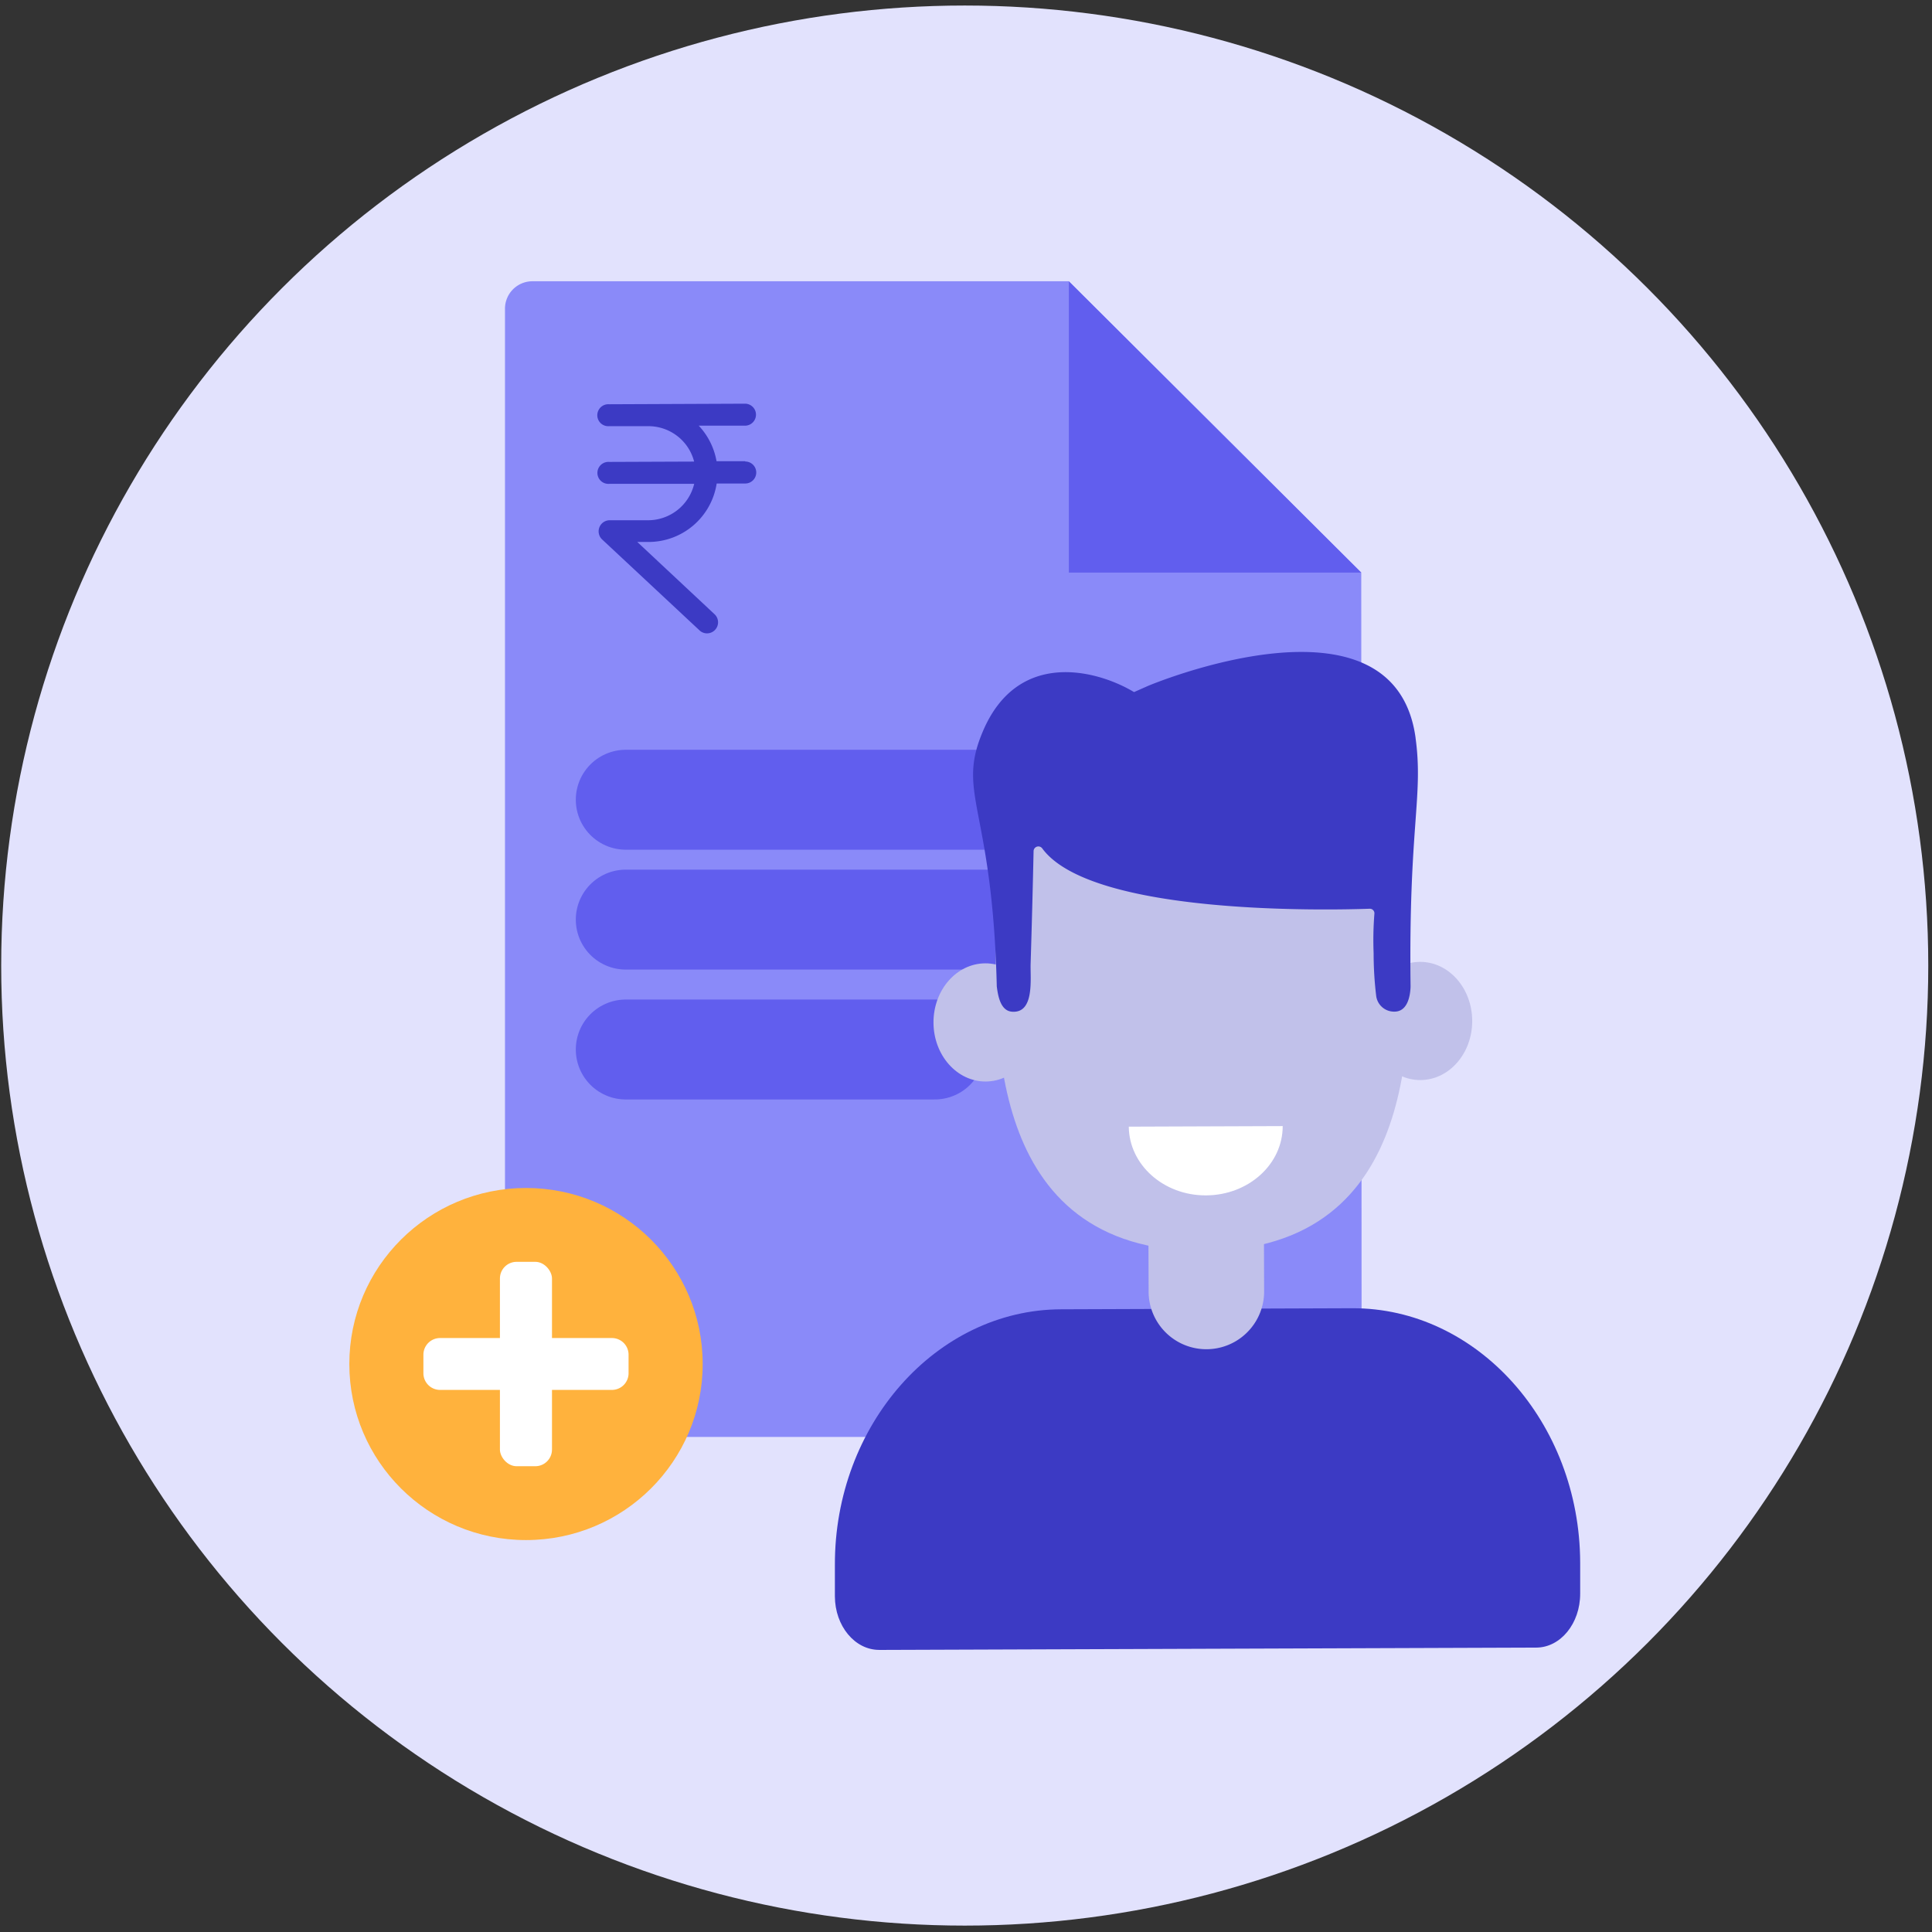 <svg xmlns="http://www.w3.org/2000/svg" width="58" height="58" viewBox="0 0 58 58">
    <rect x="0" y="0" width="58" height="58" fill="#333333" stroke="none"/>
    <g fill="none" fill-rule="evenodd">
        <ellipse cx="28.962" cy="28.987" fill="#E2E2FD" fill-rule="nonzero" rx="28.926" ry="28.821"/>
        <path fill="#8A8AF9" fill-rule="nonzero" d="M40.866 17.19l-8.778-8.746H15.962a.824.824 0 0 0-.802.84v33.014a.818.818 0 0 0 .802.84h24.11a.823.823 0 0 0 .805-.84l-.011-25.108z"/>
        <path fill="#615EEE" fill-rule="nonzero" d="M32.088 8.446v8.744h8.778z"/>
        <path stroke="#615EEE" stroke-linecap="round" stroke-linejoin="round" stroke-width="3" d="M18.786 24.009h18.762M18.786 27.607h18.762M18.786 31.507h9.275"/>
        <path fill="#3C3AC4" fill-rule="nonzero" d="M22.369 13.846h-.858c-.07-.4-.256-.77-.534-1.067h1.388a.33.33 0 1 0 0-.66l-4.077.017a.331.331 0 0 0-.309.501.331.331 0 0 0 .309.157h1.168c.651-.004 1.221.434 1.382 1.063l-2.546.01a.331.331 0 0 0-.309.502.331.331 0 0 0 .31.156h2.547a1.423 1.423 0 0 1-1.375 1.093h-1.169a.334.334 0 0 0-.223.574L21 18.924c.06.058.142.09.226.09a.332.332 0 0 0 .226-.574l-2.32-2.17h.335a2.07 2.07 0 0 0 2.048-1.755h.858a.33.33 0 1 0 0-.66l-.004-.009z"/>
        <ellipse cx="15.791" cy="40.949" fill="#FFB23D" fill-rule="nonzero" rx="5.304" ry="5.285"/>
        <rect width="1.563" height="6.136" x="15.008" y="37.881" fill="#FFF" fill-rule="nonzero" rx=".5"/>
        <path fill="#FFF" fill-rule="nonzero" d="M18.87 40.67v.556a.5.5 0 0 1-.5.5h-5.159a.5.5 0 0 1-.5-.5v-.557a.5.5 0 0 1 .5-.5h5.159a.5.5 0 0 1 .5.5z"/>
        <path fill="#3C3AC4" fill-rule="nonzero" d="M26.393 49.531c-.732 0-1.326-.719-1.329-1.607v-.94c-.014-4.203 3.042-7.666 6.79-7.678l8.74-.032c3.75-.013 6.829 3.421 6.844 7.63v.942c0 .889-.587 1.614-1.319 1.616l-19.726.07z"/>
        <path fill="#C1C1EA" fill-rule="nonzero" d="M36.204 35.206a1.734 1.734 0 0 1 1.74 1.727l.006 1.873a1.734 1.734 0 0 1-3.467.012l-.007-1.873a1.734 1.734 0 0 1 1.728-1.74z"/>
        <ellipse cx="29.585" cy="30.694" fill="#C1C1EA" fill-rule="nonzero" rx="1.561" ry="1.774" transform="rotate(-.2 29.585 30.694)"/>
        <ellipse cx="42.636" cy="30.65" fill="#C1C1EA" fill-rule="nonzero" rx="1.561" ry="1.774" transform="rotate(-.2 42.636 30.65)"/>
        <path fill="#C1C1EA" fill-rule="nonzero" d="M42.306 28.038c0-2.615-1.936-4.52-6.222-4.506-4.285.015-6.198 1.935-6.188 4.548.01 2.612-.421 9.498 6.24 9.475 6.66-.023 6.179-6.905 6.17-9.517z"/>
        <path fill="#FFF" fill-rule="nonzero" d="M38.508 33.806c0 1.145-1.025 2.074-2.301 2.08-1.276.007-2.31-.92-2.32-2.063l4.62-.017z"/>
        <path fill="#3C3AC4" fill-rule="nonzero" d="M42.496 22.153c.24 1.761-.21 2.648-.15 7.435v.042c-.012.3-.103.74-.483.74a.541.541 0 0 1-.55-.481 10.79 10.79 0 0 1-.076-1.278 9.927 9.927 0 0 1 .023-1.174.138.138 0 0 0-.145-.156c-1.18.042-8.342.21-9.825-1.81a.144.144 0 0 0-.261.078 362.65 362.65 0 0 1-.089 3.386c-.014.435.125 1.49-.559 1.437-.35-.027-.421-.485-.457-.76-.127-5.4-1.22-5.76-.422-7.646 1.055-2.504 3.457-1.843 4.543-1.189l.422-.187s7.392-3.12 8.03 1.563z"/>
    </g>
</svg>
